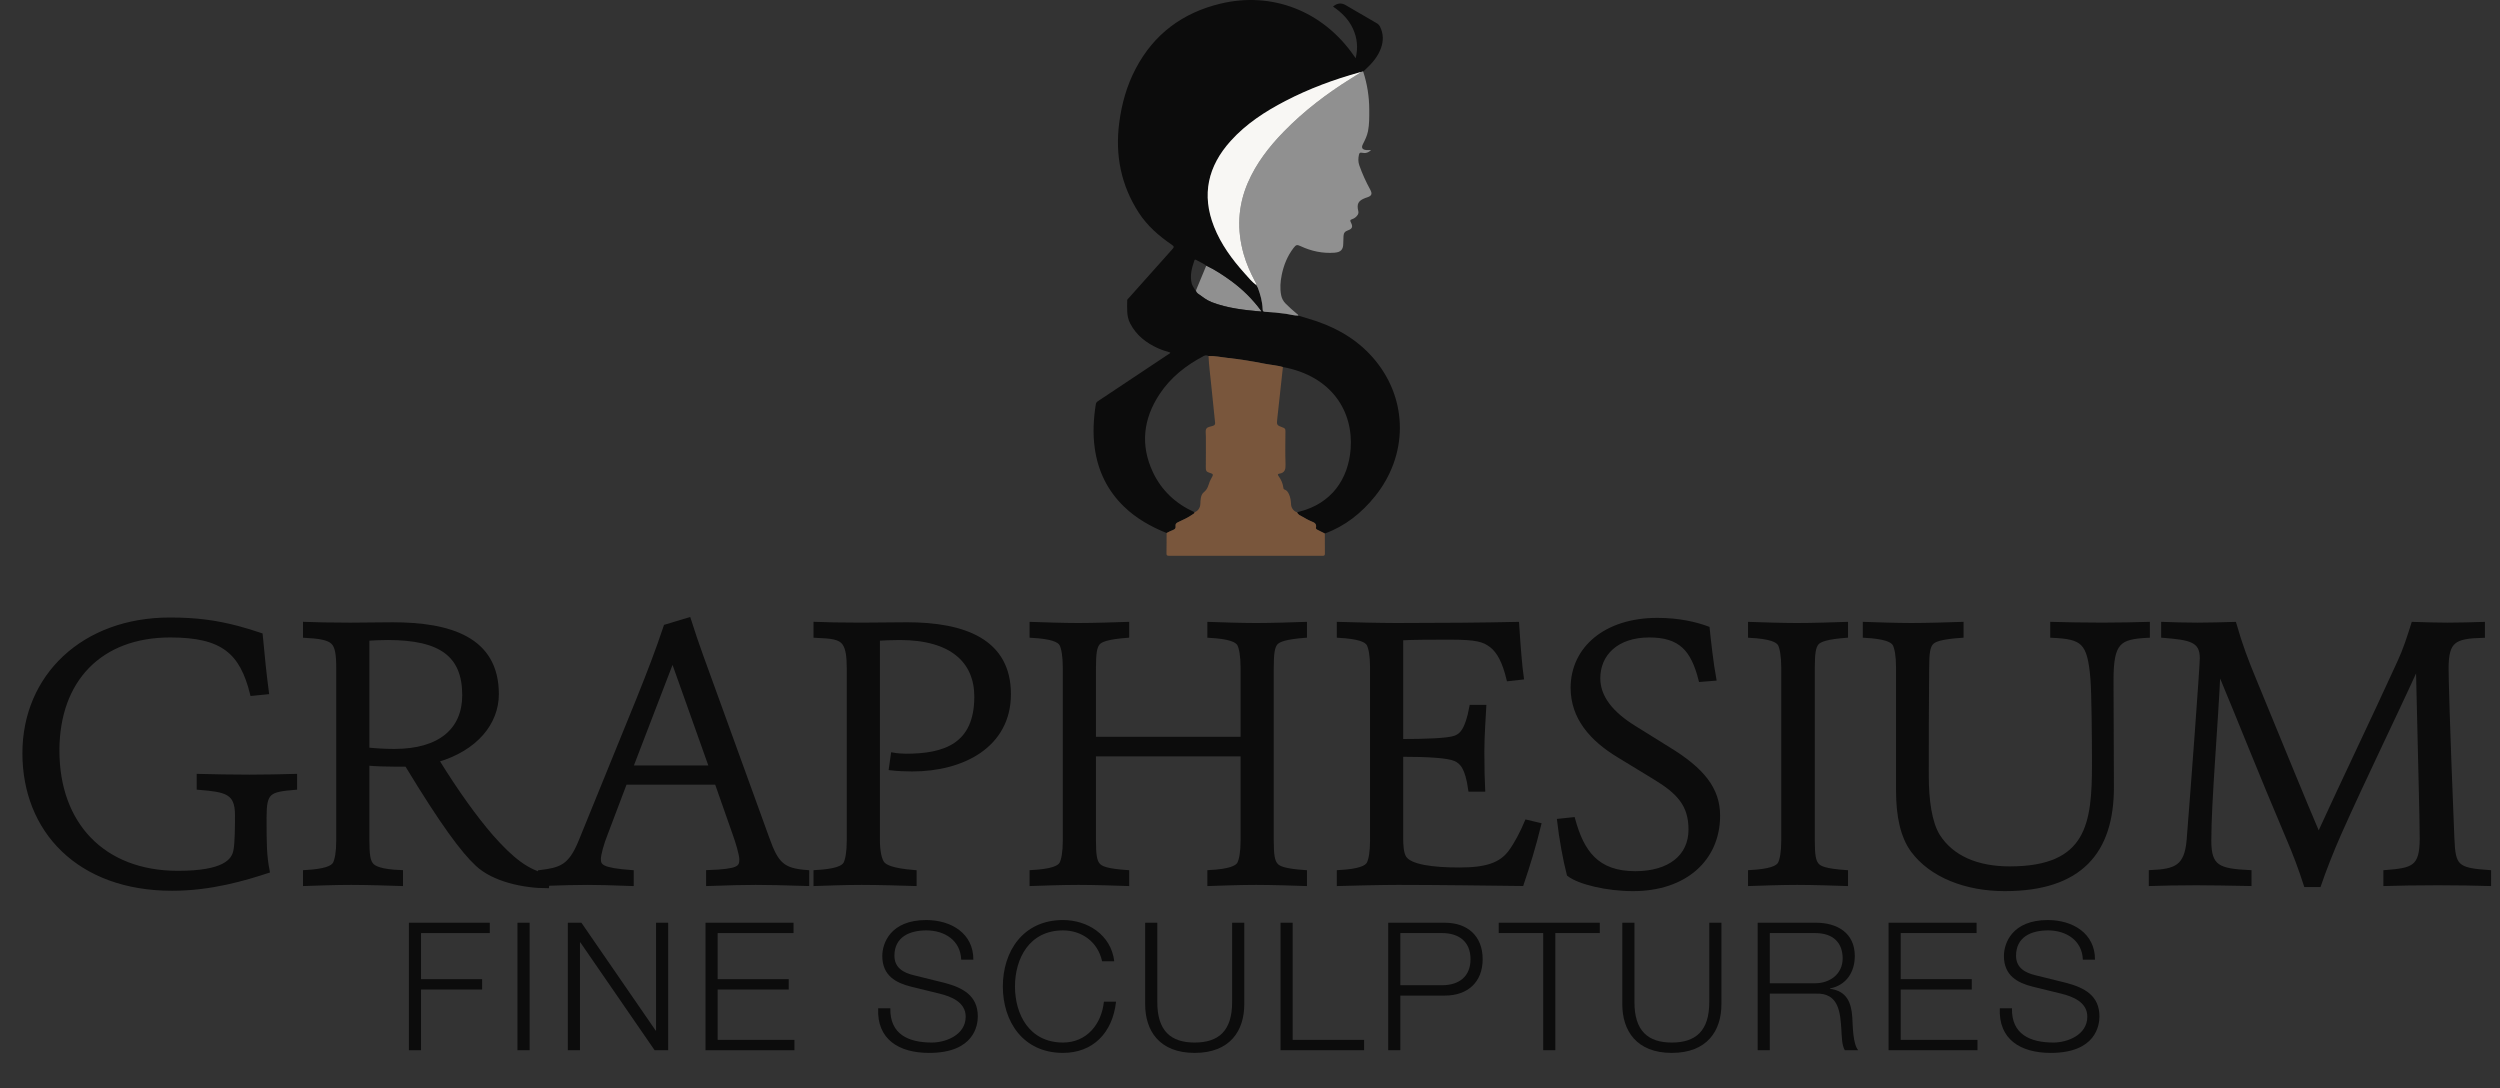 <?xml version="1.0" encoding="utf-8"?>
<!-- Generator: Adobe Illustrator 16.0.0, SVG Export Plug-In . SVG Version: 6.00 Build 0)  -->
<!DOCTYPE svg PUBLIC "-//W3C//DTD SVG 1.1//EN" "http://www.w3.org/Graphics/SVG/1.1/DTD/svg11.dtd">
<svg version="1.1" id="Layer_1" xmlns="http://www.w3.org/2000/svg" xmlns:xlink="http://www.w3.org/1999/xlink" x="0px" y="0px"
	 width="419.989px" height="182.853px" viewBox="0 0 419.989 182.853" enable-background="new 0 0 419.989 182.853"
	 xml:space="preserve">
<rect x="0" y="0" width="419.989" height="182.853" fill="#333333" stroke="none"/>
<g>
	<path fill-rule="evenodd" clip-rule="evenodd" fill="#909090" d="M202.648,44.625c1.466,0.69,2.809,1.582,4.12,2.528
		c1.95,1.412,3.64,3.087,5.076,5.021c0.027,0.038,0.033,0.088,0.061,0.169c-2.845-0.255-5.654-0.546-8.328-1.574
		c-0.877-0.336-1.592-0.922-2.344-1.455c-0.12-0.087-0.356,0.105-0.274-0.375c-0.113,0.163-0.017-0.202,0.017-0.286
		C201.529,47.309,202.09,45.966,202.648,44.625z"/>
	<path fill-rule="evenodd" clip-rule="evenodd" fill="#0C0C0C" d="M195.982,89.544c-2.634-1.063-5.078-2.431-7.142-4.422
		c-2.788-2.694-4.386-5.984-4.926-9.807c-0.35-2.477-0.211-4.94,0.176-7.401c0.052-0.317,0.245-0.445,0.462-0.589
		c3.89-2.587,7.777-5.173,11.665-7.764c0.133-0.089,0.303-0.135,0.403-0.333c-0.716-0.208-1.416-0.423-2.085-0.725
		c-1.992-0.9-3.633-2.17-4.67-4.163c-0.652-1.251-0.497-2.564-0.5-3.876c0-0.2,0.182-0.309,0.298-0.44
		c2.424-2.726,4.849-5.454,7.289-8.167c0.279-0.311,0.326-0.453-0.065-0.719c-2.168-1.48-4.138-3.18-5.581-5.409
		c-2.99-4.621-3.984-9.685-3.282-15.102c0.413-3.181,1.267-6.243,2.767-9.095c3.05-5.801,7.857-9.369,14.172-10.904
		c8.714-2.12,17.248,1.215,22.452,8.684c0.091,0.132,0.185,0.263,0.334,0.47c0.424-1.773,0.261-3.403-0.465-4.976
		c-0.729-1.576-1.922-2.743-3.343-3.704c0.679-0.588,1.391-0.667,2.105-0.25c1.739,1.013,3.475,2.032,5.22,3.034
		c0.272,0.157,0.458,0.358,0.592,0.634c0.57,1.167,0.57,2.357,0.142,3.559c-0.521,1.458-1.512,2.578-2.624,3.606
		c-0.123,0.113-0.245,0.221-0.366,0.333c-0.104,0.006-0.223-0.037-0.298,0.078c-0.08,0.015-0.164,0.023-0.242,0.045
		c-4.337,1.198-8.536,2.751-12.533,4.827c-3.401,1.765-6.589,3.835-9.18,6.708c-3.825,4.241-4.934,9.03-2.793,14.428
		c1.166,2.938,3.002,5.449,5.098,7.782c0.633,0.707,1.234,1.452,2.005,2.025l-0.008-0.008c-0.004,0.011,0.16,0.143,0.26,0.454
		c0.431,1.162,0.766,2.352,0.802,3.596c0.011,0.355,0.111,0.414,0.437,0.431c1.166,0.063,2.326,0.175,3.484,0.337
		c0.696,0.096,1.376,0.319,2.086,0.304c1.023,0.313,2.055,0.596,3.067,0.944c3.886,1.332,7.276,3.426,9.894,6.637
		c5.493,6.739,5.439,15.922-0.117,22.798c-2.261,2.797-4.991,4.975-8.405,6.224c-0.395-0.199-0.792-0.401-1.19-0.597
		c-0.17-0.083-0.348-0.172-0.298-0.397c0.139-0.646-0.261-0.844-0.764-1.044c-0.517-0.205-1.003-0.495-1.489-0.773
		c-0.341-0.197-0.758-0.32-0.917-0.75c0.079-0.026,0.156-0.058,0.237-0.077c5.597-1.366,8.374-5.564,8.757-10.572
		c0.475-6.258-3.127-12.225-11.377-13.757c-1.011-0.292-2.062-0.361-3.09-0.564c-2.077-0.413-4.168-0.749-6.274-0.979
		c-1.044-0.114-2.075-0.351-3.135-0.308c-0.263-0.135-0.518-0.158-0.796-0.011c-2.969,1.556-5.551,3.58-7.414,6.393
		c-2.744,4.141-3.28,8.541-1.146,13.1c1.459,3.12,3.866,5.338,7.003,6.76c0.01,0.208-0.162,0.261-0.295,0.353
		c-0.769,0.537-1.613,0.936-2.464,1.32c-0.313,0.141-0.479,0.318-0.421,0.668c0.058,0.355-0.115,0.531-0.44,0.649
		C196.682,89.176,196.337,89.373,195.982,89.544z M202.648,44.625c-0.526-0.396-1.145-0.629-1.705-0.96
		c-0.137-0.08-0.231-0.084-0.294,0.1c-0.434,1.252-0.778,2.521-0.448,3.853c0.123,0.498,0.911,1.61,1.031,1.697
		c0.752,0.533,1.467,1.119,2.344,1.455c2.674,1.027,5.483,1.319,8.328,1.574c-0.027-0.081-0.033-0.132-0.061-0.169
		c-1.436-1.934-3.125-3.609-5.076-5.021C205.458,46.207,204.115,45.314,202.648,44.625z"/>
	<path fill-rule="evenodd" clip-rule="evenodd" fill="#79563C" d="M203.024,59.809c1.06-0.043,2.091,0.194,3.135,0.308
		c2.105,0.231,4.197,0.567,6.274,0.979c1.028,0.203,2.079,0.272,3.09,0.564c-0.311,2.853-0.615,5.706-0.934,8.558
		c-0.133,1.186-0.157,1.212,0.951,1.612c0.345,0.124,0.409,0.274,0.406,0.592c-0.012,1.849-0.05,3.698,0.016,5.544
		c0.031,0.857-0.077,1.472-1.054,1.609c-0.287,0.04-0.278,0.185-0.116,0.404c0.423,0.579,0.711,1.223,0.802,1.944
		c0.019,0.16,0.056,0.267,0.229,0.328c0.351,0.123,0.545,0.414,0.7,0.73c0.273,0.562,0.339,1.166,0.37,1.778
		c0.028,0.591,0.473,1.157,1.013,1.305c0.159,0.43,0.576,0.552,0.917,0.75c0.486,0.278,0.973,0.568,1.489,0.773
		c0.503,0.2,0.902,0.398,0.764,1.044c-0.05,0.225,0.128,0.313,0.298,0.397c0.398,0.196,0.796,0.398,1.19,0.597
		c0.003,1.122-0.008,2.246,0.012,3.367c0.007,0.313-0.098,0.384-0.394,0.384c-8.599-0.008-17.198-0.009-25.798-0.003
		c-0.317,0-0.429-0.077-0.422-0.414c0.025-1.139,0.017-2.277,0.021-3.417c0.355-0.171,0.7-0.368,1.068-0.503
		c0.325-0.119,0.498-0.294,0.44-0.649c-0.058-0.351,0.108-0.527,0.421-0.668c0.851-0.385,1.696-0.783,2.464-1.32
		c0.133-0.092,0.305-0.146,0.295-0.353c0.567-0.179,0.957-0.721,0.982-1.379c0.029-0.718,0.039-1.547,0.593-1.985
		c0.645-0.513,0.757-1.184,1.004-1.841c0.059-0.152,0.143-0.297,0.223-0.441c0.413-0.724,0.427-0.758-0.384-1.016
		c-0.438-0.139-0.524-0.364-0.519-0.781c0.024-1.767,0.01-3.534,0.012-5.3c0.002-0.428-0.112-0.926,0.067-1.264
		c0.186-0.348,0.741-0.362,1.137-0.51c0.28-0.105,0.372-0.242,0.342-0.544c-0.225-2.066-0.439-4.136-0.636-6.205
		C203.333,63.125,203.102,61.474,203.024,59.809z"/>
	<path fill-rule="evenodd" clip-rule="evenodd" fill="#909090" d="M228.71,12.096c0.075-0.115,0.193-0.072,0.298-0.078
		c0.678,2.086,1.02,4.225,1.02,6.421c0,1.203,0.029,2.404-0.209,3.596c-0.156,0.789-0.505,1.494-0.866,2.199
		c-0.288,0.569-0.112,0.896,0.54,0.97c0.24,0.026,0.483,0.003,0.839,0.003c-0.486,0.486-0.996,0.571-1.511,0.458
		c-0.37-0.083-0.462,0.049-0.53,0.36c-0.129,0.594-0.136,1.18,0.068,1.755c0.493,1.404,1.109,2.754,1.823,4.058
		c0.388,0.708,0.28,1.055-0.468,1.305c-0.122,0.042-0.249,0.08-0.372,0.127c-1.159,0.45-1.447,0.971-1.158,2.188
		c0.111,0.472-0.148,0.757-0.438,1.024c-0.165,0.151-0.382,0.276-0.598,0.34c-0.354,0.105-0.362,0.243-0.202,0.554
		c0.37,0.713,0.242,1.06-0.496,1.32c-0.479,0.17-0.728,0.425-0.745,0.958c-0.017,0.41-0.043,0.822-0.043,1.233
		c0,1.054-0.417,1.487-1.479,1.565c-1.989,0.147-3.872-0.255-5.672-1.091c-0.624-0.292-0.774-0.264-1.2,0.294
		c-1.03,1.348-1.65,2.878-1.988,4.535c-0.23,1.126-0.317,2.252-0.097,3.39c0.105,0.548,0.353,1.015,0.749,1.419
		c0.579,0.59,1.201,1.13,1.832,1.663c0.122,0.104,0.285,0.176,0.317,0.359c-0.71,0.015-1.39-0.208-2.086-0.304
		c-1.158-0.162-2.318-0.274-3.484-0.337c-0.325-0.017-0.426-0.075-0.437-0.431c-0.036-1.244-0.371-2.434-0.802-3.596
		c-0.05-0.132-0.252-0.445-0.252-0.445c0.003-0.279-0.153-0.501-0.273-0.732c-0.745-1.419-1.399-2.874-1.84-4.421
		c-1.173-4.096-1.013-8.116,0.677-12.042c1.417-3.292,3.577-6.071,6.06-8.615c3.395-3.481,7.236-6.398,11.36-8.959
		C227.603,12.796,228.156,12.444,228.71,12.096z"/>
	<path fill-rule="evenodd" clip-rule="evenodd" fill="#F8F7F4" d="M228.71,12.096c-0.554,0.349-1.107,0.7-1.662,1.045
		c-4.124,2.561-7.966,5.478-11.36,8.959c-2.482,2.543-4.643,5.323-6.06,8.615c-1.69,3.927-1.851,7.946-0.677,12.042
		c0.441,1.547,1.095,3.002,1.84,4.421c0.12,0.23,0.276,0.453,0.273,0.732c-0.771-0.573-1.372-1.318-2.005-2.025
		c-2.096-2.333-3.932-4.844-5.098-7.782c-2.14-5.397-1.031-10.187,2.793-14.428c2.591-2.873,5.779-4.943,9.18-6.708
		c3.997-2.075,8.196-3.629,12.533-4.827C228.546,12.119,228.63,12.111,228.71,12.096z"/>
</g>
<g>
	<path fill="#0C0C0C" stroke="#0C0C0C" stroke-width="0.7" stroke-miterlimit="10" d="M39.565,142.882
		c0.26-1.357,0.26-4.379,0.26-5.982c0-3.824-1.818-4.194-6.428-4.564v-1.974c2.337,0.062,5.583,0.124,8.505,0.124
		c2.467,0,5.583-0.062,7.661-0.124v1.974c-4.415,0.37-5.129,0.679-5.129,4.996c0,4.379,0,6.291,0.52,9.004
		c-3.766,1.234-9.479,2.96-16.037,2.96c-15.712,0-24.802-9.806-24.802-22.758s9.934-22.45,24.412-22.45
		c4.415,0,7.662,0.432,11.427,1.419c1.363,0.37,2.597,0.74,3.831,1.171c0.39,4.132,0.649,6.661,1.039,9.622l-2.467,0.247
		c-1.753-7.031-4.935-9.806-13.765-9.806c-11.687,0-18.958,7.401-18.958,19.366c0,12.335,7.661,20.538,20.257,20.538
		C37.618,146.644,39.241,144.67,39.565,142.882z"/>
	<path fill="#0C0C0C" stroke="#0C0C0C" stroke-width="0.7" stroke-miterlimit="10" d="M61.705,141.093
		c0,2.652,0.195,3.516,0.649,4.132s1.688,1.172,5,1.295v1.974c-1.818-0.062-5.779-0.185-8.375-0.185
		c-2.727,0-5.778,0.124-7.727,0.185v-1.974c3.376-0.185,4.61-0.74,5-1.418c0.325-0.617,0.584-1.912,0.584-3.886v-28.987
		c0-2.282-0.195-3.639-0.909-4.317c-0.714-0.74-2.337-0.987-4.675-1.11v-1.974c1.299,0.062,4.74,0.124,7.597,0.124
		c1.818,0,5.583-0.062,7.077-0.062c9.739,0,17.53,2.467,17.53,11.719c0,4.811-3.506,9.189-10.063,11.102
		c3.311,5.366,6.428,9.683,9.154,12.829c3.376,3.824,6.103,6.044,9.544,6.661l-0.195,1.665c-3.831,0-8.96-1.048-11.751-3.701
		c-2.337-2.158-5.844-6.846-11.817-16.714h-1.753c-1.688,0-3.441-0.062-4.87-0.185V141.093z M78.001,116.793
		c0-6.785-3.961-9.622-12.855-9.622c-0.909,0-2.727,0.062-3.441,0.124v18.626c1.104,0.124,2.857,0.247,4.545,0.247
		C73.976,126.167,78.001,122.59,78.001,116.793z"/>
	<path fill="#0C0C0C" stroke="#0C0C0C" stroke-width="0.7" stroke-miterlimit="10" d="M135.59,148.494
		c-3.766-0.123-6.558-0.185-8.635-0.185s-4.35,0.062-7.986,0.185v-1.974c5.064-0.185,5.584-0.678,5.584-2.159
		c0-0.802-0.649-2.96-1.169-4.379l-2.986-8.511H105.01l-3.246,8.573c-0.649,1.604-1.169,3.516-1.169,4.256
		c0,1.233,0.455,1.85,5.519,2.22v1.974c-3.181-0.123-5.778-0.185-7.401-0.185s-4.61,0.062-7.986,0.185v-1.974
		c3.441-0.432,5.064-0.863,6.817-5.181l9.739-23.93c1.948-4.873,3.116-7.895,4.545-12.15l3.896-1.172
		c1.298,4.132,2.792,8.08,4.285,12.212l8.895,24.547c1.559,4.379,2.597,5.366,6.688,5.674V148.494z M105.984,128.943h13.504
		l-6.493-18.256L105.984,128.943z"/>
	<path fill="#0C0C0C" stroke="#0C0C0C" stroke-width="0.7" stroke-miterlimit="10" d="M147.472,141.093
		c0,1.974,0.325,3.331,0.779,3.947c0.455,0.555,1.558,1.172,5.389,1.48v1.974c-1.817-0.062-6.298-0.185-8.895-0.185
		c-2.727,0-5.778,0.124-7.727,0.185v-1.974c3.376-0.185,4.61-0.74,5-1.418c0.325-0.617,0.584-1.912,0.584-3.886v-28.987
		c0-1.974-0.195-3.269-0.714-4.071c-0.779-1.172-2.272-1.233-4.87-1.357v-1.974c1.299,0.062,4.74,0.124,7.597,0.124
		c1.818,0,6.232-0.062,7.727-0.062c9.738,0,17.14,2.837,17.14,11.719c0,8.635-7.726,12.644-16.231,12.644
		c-1.104,0-2.532-0.062-3.571-0.185l0.325-2.282c0.649,0.124,1.623,0.185,2.208,0.185c6.362,0,11.816-1.665,11.816-9.93
		c0-5.982-4.155-9.868-12.855-9.868c-0.909,0-2.987,0.062-3.701,0.124V141.093z"/>
	<path fill="#0C0C0C" stroke="#0C0C0C" stroke-width="0.7" stroke-miterlimit="10" d="M208.762,124.132v-11.965
		c0-1.974-0.26-3.331-0.585-3.947c-0.39-0.678-1.623-1.233-4.999-1.418v-1.974c1.948,0.062,5.129,0.185,7.856,0.185
		c2.598,0,6.428-0.124,8.182-0.185v1.974c-3.182,0.247-4.48,0.679-4.936,1.295s-0.648,1.542-0.648,4.194v28.803
		c0,2.652,0.193,3.516,0.648,4.132s1.43,1.048,4.936,1.295v1.974c-1.754-0.062-5.584-0.185-8.182-0.185
		c-2.727,0-5.908,0.124-7.856,0.185v-1.974c3.376-0.185,4.609-0.74,4.999-1.418c0.325-0.617,0.585-1.912,0.585-3.886v-14.494
		h-24.997v14.371c0,2.652,0.195,3.516,0.649,4.132s1.429,1.048,4.935,1.295v1.974c-1.753-0.062-5.584-0.185-8.181-0.185
		c-2.728,0-5.908,0.124-7.856,0.185v-1.974c3.376-0.185,4.61-0.74,5-1.418c0.324-0.617,0.584-1.912,0.584-3.886v-29.049
		c0-1.974-0.26-3.331-0.584-3.947c-0.39-0.678-1.624-1.233-5-1.418v-1.974c1.948,0.062,5.129,0.185,7.856,0.185
		c2.597,0,6.428-0.124,8.181-0.185v1.974c-3.182,0.247-4.48,0.679-4.935,1.295s-0.649,1.542-0.649,4.194v11.842H208.762z"/>
	<path fill="#0C0C0C" stroke="#0C0C0C" stroke-width="0.7" stroke-miterlimit="10" d="M224.927,148.494v-1.974
		c3.377-0.185,4.611-0.74,5-1.418c0.324-0.617,0.584-1.912,0.584-3.886v-29.111c0-1.974-0.26-3.269-0.584-3.886
		c-0.389-0.678-1.623-1.233-5-1.418v-1.974c1.949,0.062,6.947,0.185,9.674,0.185c7.014,0,14.805-0.062,20.258-0.185
		c0.26,4.071,0.52,7.216,0.779,9.005l-2.207,0.247c-0.715-2.96-1.623-4.625-2.857-5.613c-1.299-0.986-2.467-1.356-7.012-1.356
		c-2.727,0-6.299,0-8.182,0.123v17.27c4.092,0,7.791-0.124,9.025-0.555c1.104-0.37,2.078-1.295,2.791-5.181h2.143
		c-0.064,1.295-0.324,4.811-0.324,7.462c0,2.776,0.064,5.181,0.131,6.415h-2.143c-0.52-3.701-1.43-4.625-2.533-5.119
		c-1.232-0.555-4.805-0.74-9.09-0.74v14c0,1.11,0.066,2.529,0.52,3.269c0.91,1.542,4.805,2.035,9.285,2.035
		c4.609,0,6.947-0.863,8.506-2.899c0.973-1.295,2.012-3.269,2.791-5.119l2.078,0.494c-0.91,3.701-1.883,6.846-2.922,9.93
		c-5.324-0.062-14.414-0.185-20.777-0.185C232.134,148.309,226.876,148.433,224.927,148.494z"/>
	<path fill="#0C0C0C" stroke="#0C0C0C" stroke-width="0.7" stroke-miterlimit="10" d="M280.245,125.797
		c5.777,3.516,8.375,6.785,8.375,11.225c0,7.278-5.52,12.335-14.283,12.335c-4.352,0-9.025-1.11-10.779-2.467
		c-0.648-2.529-1.297-6.106-1.623-9.004l2.338-0.247c1.494,5.489,3.961,9.066,10.453,9.066c5.713,0,9.285-2.775,9.285-7.339
		c0-4.132-1.949-6.291-6.039-8.758l-5.973-3.639c-4.609-2.775-7.791-6.414-7.791-11.41c0-6.599,5.518-11.41,14.219-11.41
		c3.635,0,6.428,0.678,8.439,1.418c0.195,1.974,0.65,5.982,1.105,8.45l-2.273,0.185c-1.299-5.119-3.377-7.463-8.635-7.463
		c-5.52,0-8.57,3.146-8.57,7.216c0,3.084,2.078,5.859,6.104,8.326L280.245,125.797z"/>
	<path fill="#0C0C0C" stroke="#0C0C0C" stroke-width="0.7" stroke-miterlimit="10" d="M304.526,141.093
		c0,2.652,0.195,3.516,0.65,4.132c0.453,0.617,1.428,1.048,4.934,1.295v1.974c-1.754-0.062-5.584-0.185-8.182-0.185
		c-2.727,0-5.973,0.124-7.92,0.185v-1.974c3.375-0.185,4.609-0.74,5-1.418c0.324-0.617,0.584-1.912,0.584-3.886v-29.049
		c0-1.974-0.26-3.331-0.584-3.947c-0.391-0.678-1.625-1.233-5-1.418v-1.974c1.947,0.062,5.193,0.185,7.92,0.185
		c2.598,0,6.428-0.124,8.182-0.185v1.974c-3.182,0.247-4.48,0.679-4.934,1.295c-0.455,0.617-0.65,1.542-0.65,4.194V141.093z"/>
	<path fill="#0C0C0C" stroke="#0C0C0C" stroke-width="0.7" stroke-miterlimit="10" d="M354.778,132.273
		c0,10.793-5.26,17.084-17.984,17.084c-6.623,0-12.4-2.344-15.453-6.476c-1.688-2.282-2.467-5.674-2.467-10.115v-20.662
		c0-1.974-0.26-3.269-0.584-3.886c-0.389-0.678-1.623-1.233-5-1.418v-1.974c1.949,0.062,5.129,0.185,7.857,0.185
		c2.596,0,6.557-0.124,8.375-0.185v1.974c-3.506,0.247-4.676,0.679-5.129,1.295c-0.455,0.617-0.65,1.48-0.65,4.132
		c-0.064,5.119-0.064,12.89-0.064,18.132c0,4.071,0.52,7.833,1.883,10.053c2.338,3.701,6.623,5.489,12.076,5.489
		c13.311,0,14.154-7.586,14.154-17.516c0-4.132-0.064-12.088-0.26-14.37c-0.52-6.229-1.623-6.97-6.752-7.216v-1.974
		c2.338,0.062,5.129,0.124,8.375,0.124c3.117,0,5.193-0.062,7.662-0.124v1.974c-4.805,0.247-6.104,0.987-6.104,7.463
		C354.714,116.916,354.778,128.511,354.778,132.273z"/>
	<path fill="#0C0C0C" stroke="#0C0C0C" stroke-width="0.7" stroke-miterlimit="10" d="M403.083,111.242
		c0.975-2.097,1.623-4.132,2.338-6.415c1.559,0.062,4.48,0.124,5.777,0.124c2.533,0,3.572-0.062,5.908-0.124v1.974
		c-4.803,0.124-6.102,0.802-6.102,5.489c0,1.295,0.129,7.895,0.973,28.556c0.195,4.687,0.65,5.304,6.168,5.674v1.974
		c-1.883-0.062-5.453-0.123-8.57-0.123c-3.439,0-6.881,0.062-8.83,0.123v-1.974c4.676-0.37,6.104-0.74,6.104-5.674
		c0-3.208-0.324-14.741-0.648-29.235c-4.35,9.56-9.025,18.997-13.246,28.495c-1.232,2.775-2.531,6.106-3.375,8.573h-2.207
		c-0.779-2.467-2.014-5.736-2.857-7.647c-5.26-12.397-7.791-18.997-11.816-28.618c-0.455,9.992-1.559,22.08-1.559,28.865
		c0,4.44,1.623,4.996,6.752,5.242v1.974c-3.375-0.062-6.363-0.123-8.959-0.123c-3.313,0-5.584,0.062-7.598,0.123v-1.974
		c4.221-0.185,5.975-0.863,6.363-5.427c0.65-8.141,2.207-29.049,2.207-30.53c0-3.083-2.012-3.392-6.492-3.762v-1.974
		c1.559,0.062,3.83,0.124,5.779,0.124c1.883,0,3.83-0.062,6.168-0.124c1.039,3.639,2.012,6.167,3.311,9.313
		c5.713,13.877,8.051,19.675,10.844,26.212C393.864,130.855,398.603,121.048,403.083,111.242z"/>
	<path fill="#0C0C0C" d="M68.694,155.014h13.589v1.74h-11.55v7.74h10.26v1.74h-10.26v10.2h-2.04V155.014z"/>
	<path fill="#0C0C0C" d="M86.933,155.014h2.04v21.419h-2.04V155.014z"/>
	<path fill="#0C0C0C" d="M95.393,155.014h2.28l12.479,18.119h0.06v-18.119h2.04v21.419h-2.28l-12.479-18.119h-0.06v18.119h-2.04
		V155.014z"/>
	<path fill="#0C0C0C" d="M118.522,155.014h14.79v1.74h-12.75v7.74h11.939v1.74h-11.939v8.46h12.899v1.74h-14.939V155.014z"/>
	<path fill="#0C0C0C" d="M149.572,169.383c-0.09,4.41,3.09,5.76,6.989,5.76c2.25,0,5.67-1.23,5.67-4.35c0-2.43-2.43-3.39-4.41-3.87
		l-4.77-1.17c-2.52-0.63-4.83-1.83-4.83-5.16c0-2.1,1.35-6.03,7.379-6.03c4.23,0,7.95,2.28,7.92,6.66h-2.04
		c-0.12-3.27-2.819-4.92-5.85-4.92c-2.79,0-5.37,1.08-5.37,4.26c0,2.01,1.5,2.85,3.24,3.27l5.22,1.29c3.03,0.81,5.55,2.13,5.55,5.64
		c0,1.47-0.6,6.12-8.189,6.12c-5.07,0-8.79-2.28-8.55-7.5H149.572z"/>
	<path fill="#0C0C0C" d="M185.151,161.493c-0.72-3.3-3.45-5.19-6.569-5.19c-5.67,0-8.07,4.74-8.07,9.42s2.4,9.419,8.07,9.419
		c3.959,0,6.479-3.06,6.869-6.87h2.04c-0.57,5.25-3.899,8.61-8.909,8.61c-6.75,0-10.11-5.31-10.11-11.16s3.36-11.16,10.11-11.16
		c4.05,0,8.069,2.43,8.609,6.93H185.151z"/>
	<path fill="#0C0C0C" d="M192.382,155.014h2.04v13.259c-0.03,4.98,2.34,6.87,6.27,6.87c3.96,0,6.329-1.89,6.3-6.87v-13.259h2.04
		v13.709c0,4.41-2.37,8.16-8.34,8.16c-5.939,0-8.31-3.75-8.31-8.16V155.014z"/>
	<path fill="#0C0C0C" d="M215.122,155.014h2.039v19.679h12v1.74h-14.039V155.014z"/>
	<path fill="#0C0C0C" d="M233.212,155.014h9.51c3.84,0,6.359,2.25,6.359,6.12c0,3.87-2.52,6.12-6.359,6.12h-7.471v9.18h-2.039
		V155.014z M235.251,165.513h7.02c2.82,0,4.77-1.44,4.77-4.38s-1.949-4.38-4.77-4.38h-7.02V165.513z"/>
	<path fill="#0C0C0C" d="M251.78,155.014h16.979v1.74h-7.469v19.679h-2.041v-19.679h-7.469V155.014z"/>
	<path fill="#0C0C0C" d="M272.54,155.014h2.041v13.259c-0.031,4.98,2.34,6.87,6.27,6.87c3.959,0,6.328-1.89,6.299-6.87v-13.259
		h2.041v13.709c0,4.41-2.371,8.16-8.34,8.16c-5.939,0-8.311-3.75-8.311-8.16V155.014z"/>
	<path fill="#0C0C0C" d="M295.28,155.014h9.809c3.541,0,6.51,1.71,6.51,5.58c0,2.7-1.41,4.92-4.17,5.46v0.06
		c2.791,0.36,3.6,2.28,3.75,4.83c0.09,1.47,0.09,4.41,0.99,5.49h-2.25c-0.51-0.84-0.51-2.43-0.57-3.33c-0.18-3-0.42-6.33-4.289-6.18
		h-7.74v9.51h-2.039V155.014z M297.319,165.183h7.619c2.49,0,4.621-1.56,4.621-4.17s-1.561-4.26-4.621-4.26h-7.619V165.183z"/>
	<path fill="#0C0C0C" d="M317.271,155.014h14.789v1.74h-12.75v7.74h11.939v1.74H319.31v8.46h12.9v1.74h-14.939V155.014z"/>
	<path fill="#0C0C0C" d="M337.999,169.383c-0.09,4.41,3.09,5.76,6.99,5.76c2.25,0,5.67-1.23,5.67-4.35c0-2.43-2.43-3.39-4.41-3.87
		l-4.77-1.17c-2.52-0.63-4.83-1.83-4.83-5.16c0-2.1,1.35-6.03,7.379-6.03c4.23,0,7.951,2.28,7.92,6.66h-2.039
		c-0.121-3.27-2.82-4.92-5.85-4.92c-2.791,0-5.371,1.08-5.371,4.26c0,2.01,1.5,2.85,3.24,3.27l5.221,1.29
		c3.029,0.81,5.549,2.13,5.549,5.64c0,1.47-0.6,6.12-8.189,6.12c-5.07,0-8.789-2.28-8.549-7.5H337.999z"/>
</g>
<g>
	<title>Layer 1</title>
	<title>Layer 1</title>
</g>
</svg>
